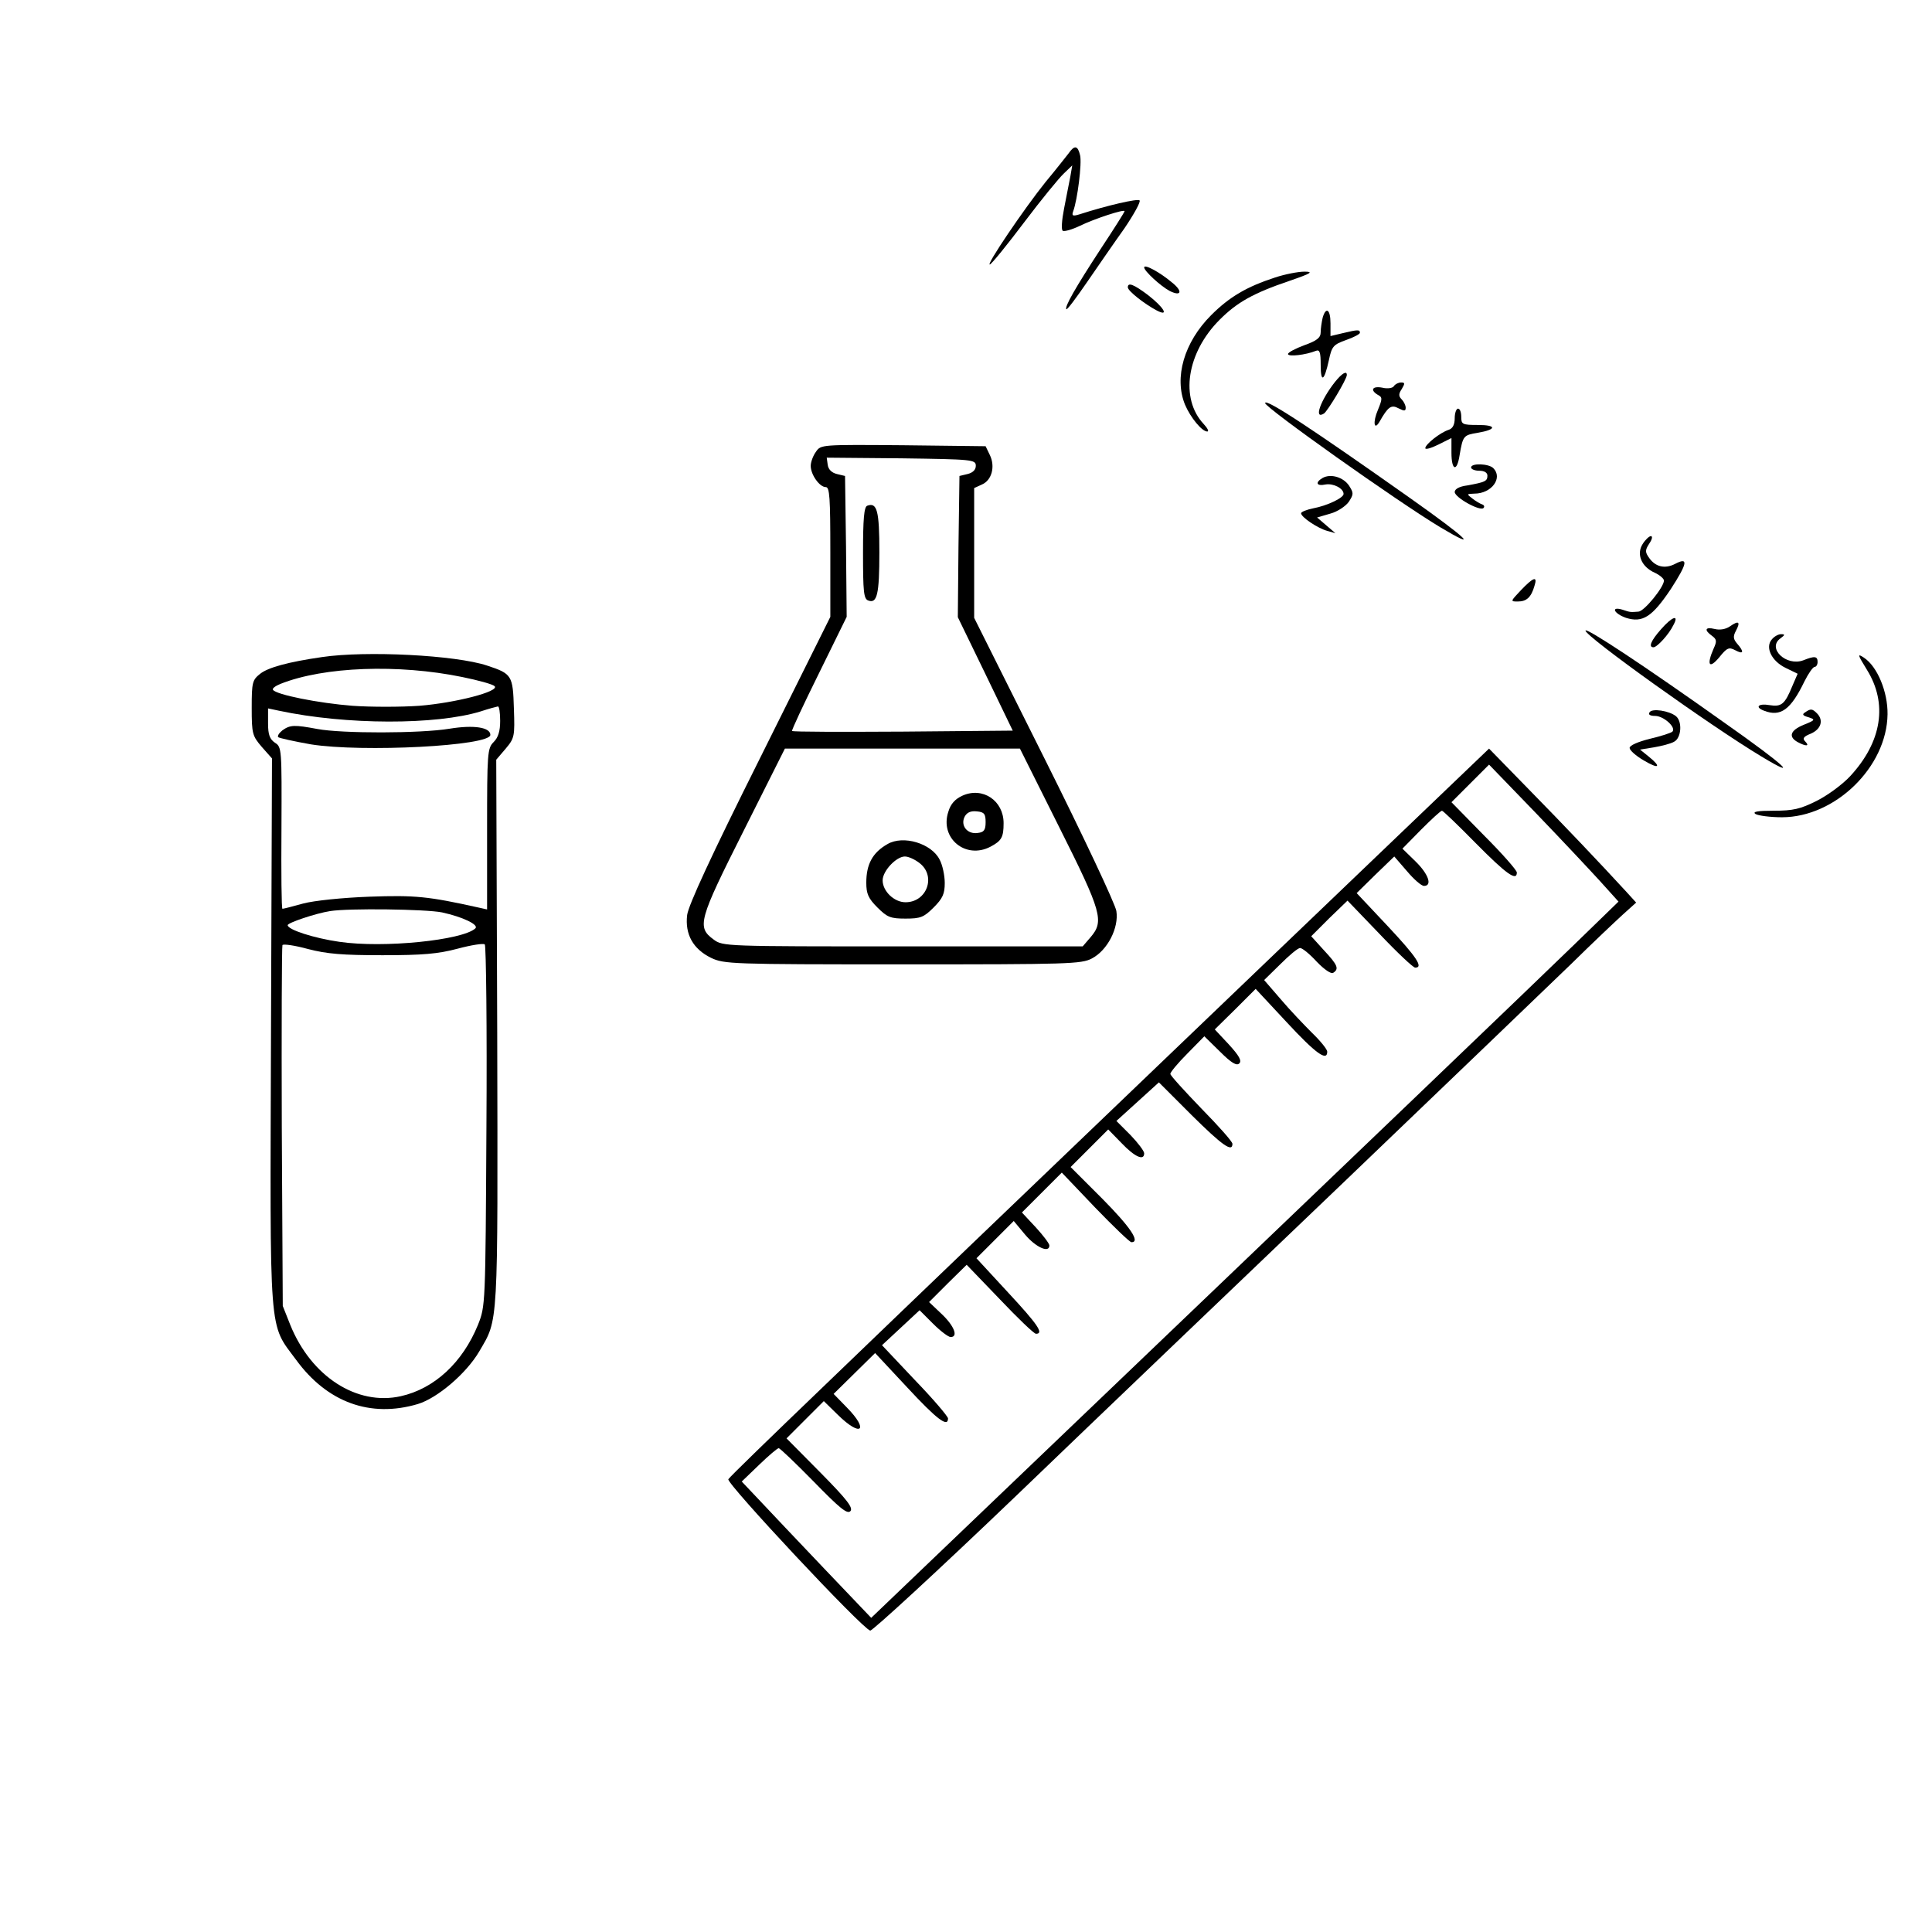 <?xml version="1.0" standalone="no"?>
<!DOCTYPE svg PUBLIC "-//W3C//DTD SVG 20010904//EN"
 "http://www.w3.org/TR/2001/REC-SVG-20010904/DTD/svg10.dtd">
<svg version="1.0" xmlns="http://www.w3.org/2000/svg"
 width="591pt" height="591pt" viewBox="0 0 591 591"
 preserveAspectRatio="xMidYMid meet">

<g transform="translate(0,591) scale(0.1,-0.1)"
fill="#000000" stroke="none">
<path d="M3269 5441 c-8 -10 -39 -50 -70 -87 -66 -82 -185 -258 -171 -253 6 2
53 60 105 129 52 69 107 136 121 149 l26 25 -6 -35 c-4 -19 -12 -62 -19 -97
-7 -36 -9 -65 -4 -68 5 -3 29 4 52 15 45 22 137 52 137 45 0 -3 -33 -55 -74
-117 -77 -118 -110 -176 -104 -183 3 -2 31 36 64 84 33 48 84 122 114 164 29
43 50 81 46 85 -6 6 -98 -15 -185 -43 -20 -6 -23 -4 -18 10 13 35 27 147 21
171 -7 30 -17 32 -35 6z"/>
<path d="M3500 5092 c0 -11 50 -57 78 -72 36 -18 41 -1 7 26 -38 32 -85 57
-85 46z"/>
<path d="M3900 5061 c-86 -28 -139 -59 -195 -115 -83 -83 -114 -191 -80 -274
17 -40 52 -82 68 -82 6 0 1 10 -11 23 -73 78 -52 218 49 319 53 53 102 81 214
119 67 23 74 28 45 28 -19 0 -60 -8 -90 -18z"/>
<path d="M3450 5031 c0 -11 51 -51 89 -71 39 -20 21 10 -28 48 -44 33 -61 39
-61 23z"/>
<path d="M4046 4938 c-3 -13 -6 -33 -6 -44 0 -17 -11 -26 -50 -40 -27 -10 -50
-22 -50 -27 0 -9 54 -3 86 10 11 4 14 -5 14 -43 0 -57 11 -50 25 14 9 43 14
48 53 62 23 8 42 18 42 22 0 10 -6 10 -52 -1 l-38 -9 0 39 c0 43 -14 52 -24
17z"/>
<path d="M4084 4742 c-45 -57 -66 -117 -34 -97 11 7 70 105 70 118 0 14 -15 5
-36 -21z"/>
<path d="M4264 4729 c-3 -6 -19 -9 -35 -5 -31 6 -39 -7 -14 -22 14 -7 14 -12
0 -46 -16 -37 -12 -65 5 -36 26 46 36 53 58 41 18 -9 22 -9 22 2 0 7 -6 19
-12 25 -10 10 -10 17 0 32 10 17 10 20 -2 20 -8 0 -18 -5 -22 -11z"/>
<path d="M3870 4677 c0 -14 403 -300 536 -380 124 -74 82 -34 -92 89 -300 212
-444 307 -444 291z"/>
<path d="M4450 4631 c0 -20 -6 -32 -19 -36 -25 -8 -71 -44 -71 -56 0 -5 18 0
40 11 l40 20 0 -45 c0 -55 17 -60 25 -7 10 59 12 61 55 68 59 10 59 24 1 24
-48 0 -51 2 -51 25 0 14 -4 25 -10 25 -5 0 -10 -13 -10 -29z"/>
<path d="M2496 4528 c-9 -12 -16 -32 -16 -43 0 -27 27 -65 46 -65 12 0 14 -32
14 -199 l0 -198 -216 -434 c-150 -300 -218 -448 -222 -478 -7 -59 18 -104 73
-131 40 -19 60 -20 586 -20 507 0 547 1 579 18 48 25 83 94 75 145 -3 21 -102
231 -220 467 l-215 430 0 198 0 199 24 11 c30 13 41 55 24 90 l-13 27 -252 3
c-251 2 -252 2 -267 -20z m489 -43 c0 -12 -9 -21 -25 -25 l-25 -6 -3 -216 -2
-216 84 -173 84 -174 -335 -3 c-185 -1 -338 -1 -340 2 -2 2 35 81 82 176 l85
173 -2 215 -3 216 -25 6 c-16 4 -26 14 -28 28 l-3 22 228 -2 c219 -3 228 -4
228 -23z m255 -1105 c131 -261 138 -288 96 -337 l-24 -28 -550 0 c-544 0 -551
0 -579 21 -52 38 -46 59 92 333 l126 251 360 0 359 0 120 -240z"/>
<path d="M2653 4363 c-10 -3 -13 -42 -13 -144 0 -119 2 -141 16 -146 27 -10
34 18 34 148 0 127 -7 153 -37 142z"/>
<path d="M2944 3476 c-22 -10 -36 -25 -43 -49 -27 -81 53 -147 129 -107 34 18
40 29 40 72 0 69 -64 112 -126 84z m71 -81 c0 -24 -5 -31 -24 -33 -32 -5 -54
23 -40 50 7 13 19 18 37 16 23 -2 27 -8 27 -33z"/>
<path d="M2715 3328 c-46 -26 -65 -62 -65 -118 0 -34 6 -48 34 -76 30 -30 40
-34 86 -34 46 0 56 4 86 34 28 28 34 42 34 75 0 23 -7 56 -16 72 -25 49 -111
75 -159 47z m99 -59 c50 -40 21 -119 -44 -119 -35 0 -70 34 -70 67 0 29 42 73
68 73 11 0 31 -9 46 -21z"/>
<path d="M4500 4480 c0 -5 11 -10 25 -10 16 0 25 -6 25 -15 0 -17 -7 -20 -62
-30 -24 -3 -38 -11 -38 -20 0 -17 78 -60 88 -49 4 4 2 9 -4 11 -6 2 -20 10
-30 18 -18 14 -18 14 6 15 53 0 88 48 58 78 -14 14 -68 16 -68 2z"/>
<path d="M4046 4448 c-24 -14 -19 -26 9 -20 24 4 55 -12 55 -29 0 -12 -50 -36
-93 -44 -20 -4 -37 -11 -37 -15 0 -12 51 -46 80 -54 l25 -7 -28 24 -28 24 41
12 c22 6 47 23 56 36 15 23 15 27 1 49 -17 26 -56 38 -81 24z"/>
<path d="M5025 4246 c-20 -31 -4 -70 37 -88 15 -7 28 -18 28 -24 0 -20 -60
-94 -78 -95 -25 -2 -25 -2 -49 6 -37 11 -26 -12 11 -25 51 -16 80 3 137 88 51
79 55 99 13 77 -31 -16 -60 -9 -79 18 -13 18 -13 24 0 44 9 13 11 23 5 23 -5
0 -17 -11 -25 -24z"/>
<path d="M4652 4104 c-32 -34 -32 -34 -9 -34 27 0 41 13 51 48 10 31 -3 27
-42 -14z"/>
<path d="M5081 3985 c-31 -35 -39 -55 -23 -55 11 0 47 39 61 68 18 33 -3 27
-38 -13z"/>
<path d="M5292 3994 c-13 -9 -31 -12 -47 -8 -29 7 -33 -3 -8 -21 15 -11 15
-17 5 -39 -22 -50 -14 -64 17 -27 24 30 30 32 49 22 26 -14 28 -5 6 20 -12 14
-13 22 -4 39 15 28 9 33 -18 14z"/>
<path d="M4850 3981 c0 -18 383 -292 538 -385 121 -73 72 -27 -110 101 -250
178 -428 295 -428 284z"/>
<path d="M5420 3954 c-21 -24 -1 -66 42 -87 l37 -18 -16 -37 c-23 -56 -33 -65
-70 -59 -34 6 -46 -6 -17 -17 51 -20 82 3 124 90 12 24 26 44 31 44 5 0 9 7 9
15 0 18 -9 19 -44 5 -52 -19 -111 37 -70 67 15 11 15 13 2 13 -8 0 -21 -7 -28
-16z"/>
<path d="M985 3900 c-104 -15 -165 -32 -189 -51 -24 -19 -26 -26 -26 -104 0
-80 2 -86 31 -120 l31 -35 -3 -837 c-3 -947 -8 -888 77 -1003 95 -130 227
-178 372 -135 60 18 149 94 188 161 59 101 57 64 55 975 l-3 835 29 34 c27 32
28 38 25 123 -3 101 -6 106 -82 131 -96 32 -370 46 -505 26z m429 -61 c49 -10
93 -22 99 -28 16 -16 -119 -51 -230 -60 -57 -4 -149 -4 -205 0 -103 8 -234 34
-243 49 -3 4 8 12 23 18 133 53 361 61 556 21z m116 -134 c0 -32 -6 -51 -20
-65 -19 -19 -20 -33 -20 -266 l0 -246 -27 6 c-153 34 -193 38 -333 33 -82 -3
-170 -12 -203 -21 -32 -9 -60 -16 -63 -16 -3 0 -4 111 -3 247 1 242 1 248 -20
261 -16 11 -21 25 -21 59 l0 46 33 -7 c206 -44 482 -44 618 -2 24 8 47 14 52
15 4 1 7 -19 7 -44z m-178 -586 c64 -14 114 -38 102 -49 -39 -36 -280 -61
-416 -41 -77 11 -158 37 -158 51 0 7 85 36 130 43 56 9 292 6 342 -4z m-182
-131 c123 0 170 4 230 20 41 11 79 17 83 13 4 -5 7 -255 5 -557 -3 -549 -3
-549 -26 -607 -47 -115 -133 -195 -236 -218 -134 -30 -274 60 -338 218 l-23
58 -3 548 c-1 302 0 552 2 556 3 4 38 -1 78 -12 58 -15 105 -19 228 -19z"/>
<path d="M864 3676 c-10 -8 -16 -17 -13 -21 4 -3 49 -13 100 -22 157 -25 549
-5 549 29 0 23 -50 31 -124 19 -90 -15 -331 -15 -405 -1 -70 13 -83 13 -107
-4z"/>
<path d="M5711 3861 c64 -103 46 -220 -51 -325 -23 -25 -69 -59 -103 -76 -50
-25 -72 -30 -131 -30 -50 0 -66 -3 -56 -10 8 -5 45 -10 81 -10 163 0 321 154
323 315 1 68 -31 146 -72 173 -21 14 -20 10 9 -37z"/>
<path d="M5046 3731 c-5 -7 2 -11 17 -11 26 0 65 -35 53 -48 -4 -4 -35 -14
-69 -22 -36 -9 -62 -20 -62 -28 0 -7 19 -24 43 -38 47 -28 56 -21 15 12 l-26
21 43 7 c23 4 51 11 61 17 22 11 26 61 6 78 -21 17 -74 25 -81 12z"/>
<path d="M5522 3731 c-10 -6 -8 -10 10 -15 22 -7 21 -9 -14 -23 -42 -17 -48
-37 -19 -53 26 -14 38 -13 23 2 -9 9 -5 15 18 24 31 14 39 41 18 62 -14 14
-19 15 -36 3z"/>
<path d="M3875 2969 c-374 -358 -772 -740 -885 -848 -113 -108 -329 -316 -480
-461 -151 -145 -278 -268 -282 -275 -7 -12 410 -458 434 -463 7 -1 207 183
444 410 236 227 689 660 1005 962 315 302 628 602 694 666 66 65 138 133 160
153 l40 36 -30 33 c-78 85 -191 204 -300 315 l-120 123 -680 -651z m1021 244
l55 -61 -138 -134 c-154 -149 -474 -456 -1963 -1880 l-185 -177 -145 152 c-80
84 -169 178 -198 209 l-53 56 53 51 c29 28 56 51 60 51 4 0 52 -46 107 -102
79 -81 102 -100 112 -91 10 10 -9 35 -91 118 l-104 105 57 57 57 57 43 -42
c71 -70 97 -48 27 23 l-40 41 64 63 63 62 98 -105 c90 -97 125 -124 125 -95 0
6 -45 59 -101 117 l-101 107 57 53 58 54 41 -41 c23 -23 47 -41 54 -41 24 0
11 34 -27 70 l-39 37 57 57 58 57 101 -105 c55 -58 105 -106 111 -106 25 0 6
28 -86 127 l-96 104 57 57 57 57 35 -42 c33 -39 74 -57 74 -33 0 6 -19 31 -42
56 l-42 45 61 61 61 61 102 -107 c56 -58 106 -106 111 -106 28 0 -3 46 -88
132 l-98 98 58 58 57 57 41 -42 c40 -42 69 -55 69 -31 0 7 -19 32 -42 56 l-43
43 65 59 65 59 100 -100 c94 -93 125 -115 125 -88 0 7 -43 55 -95 108 -52 54
-95 101 -95 106 0 5 23 33 52 62 l52 53 48 -47 c35 -35 51 -44 59 -36 8 8 0
23 -32 58 l-43 46 63 62 62 62 95 -102 c89 -96 124 -121 124 -90 0 7 -21 33
-46 57 -25 25 -69 71 -96 103 l-51 59 49 48 c27 27 54 50 61 50 7 0 30 -19 51
-42 23 -24 44 -38 50 -34 19 12 14 24 -28 69 l-39 43 55 55 56 54 98 -102 c54
-57 103 -103 109 -103 26 0 5 32 -84 127 l-95 101 57 56 58 56 39 -45 c21 -25
44 -45 52 -45 26 0 14 36 -26 75 l-40 39 57 58 c32 32 60 58 64 58 3 0 50 -45
104 -100 92 -93 125 -117 125 -89 0 7 -45 58 -100 113 l-100 102 58 58 57 57
143 -148 c78 -81 167 -176 198 -210z"/>
</g>
</svg>

